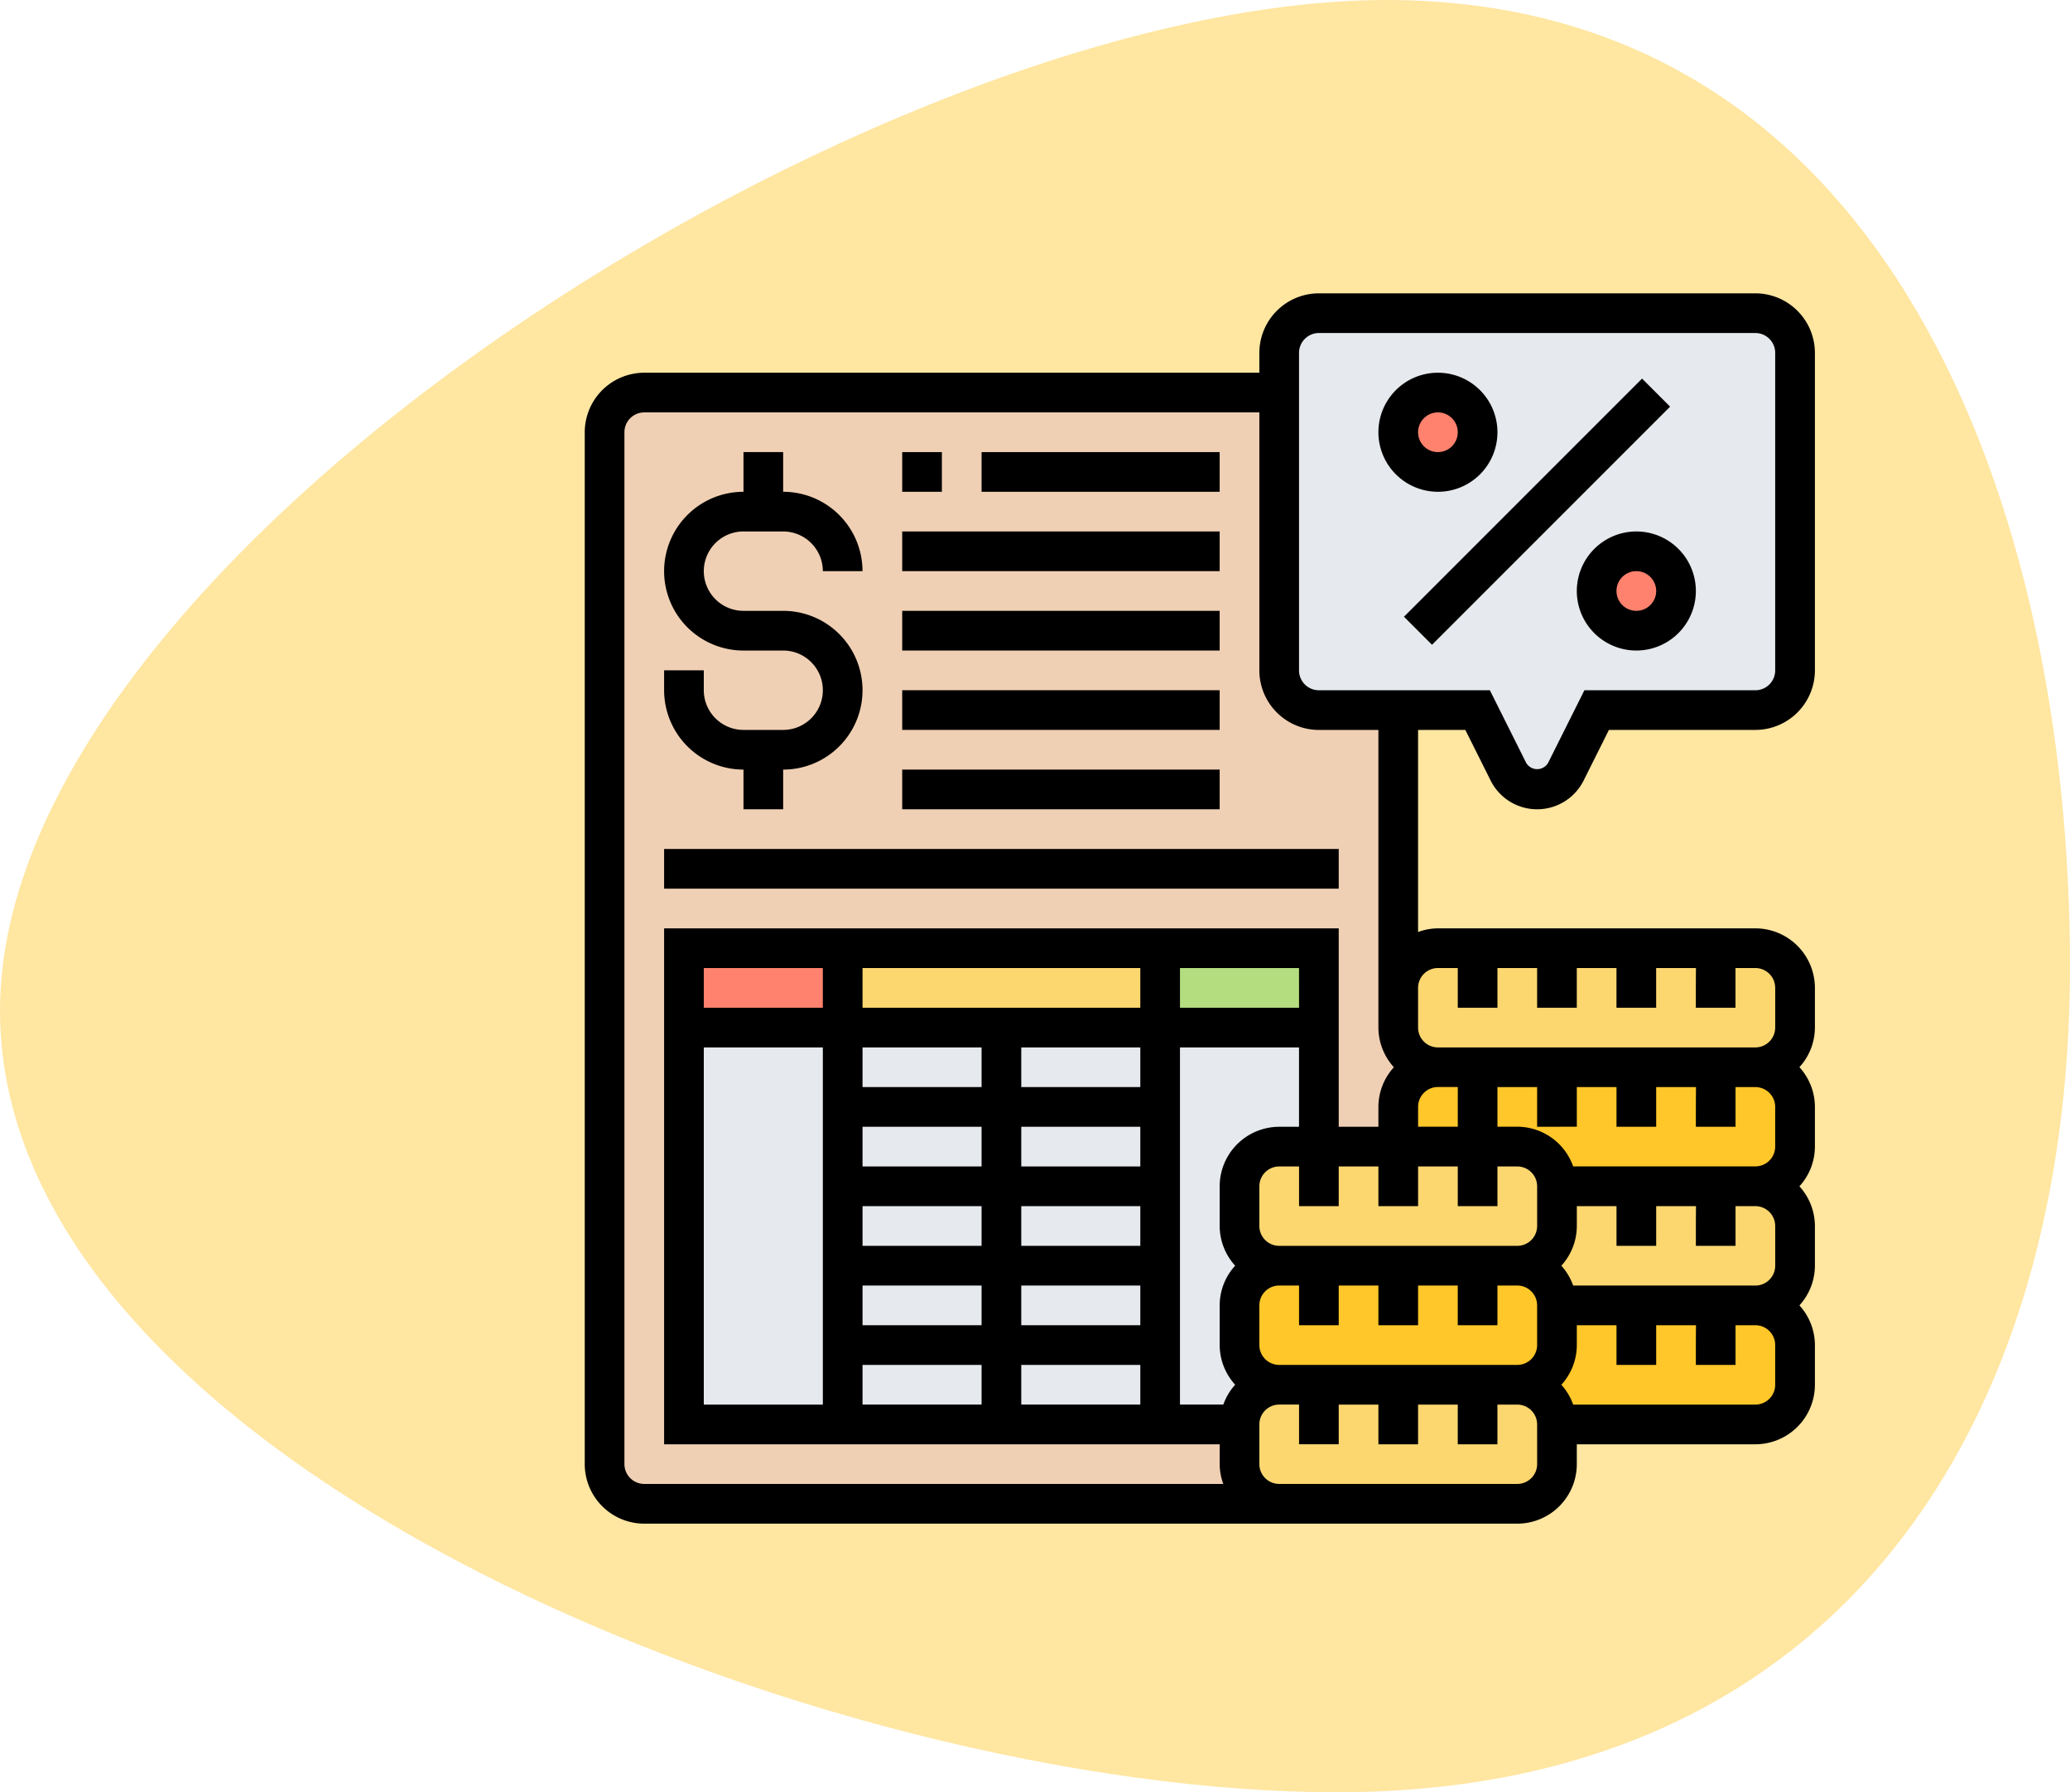 <svg xmlns="http://www.w3.org/2000/svg" width="129.022" height="111.699" viewBox="0 0 129.022 111.699">
  <g id="Grupo_927034" data-name="Grupo 927034" transform="translate(-838.813 -1318.042)">
    <path id="Trazado_633646" data-name="Trazado 633646" d="M308.252-224.482c0,28.432-14.28,51.481-45.709,51.481s-83.313-20.294-83.313-48.726S234.219-284.7,265.648-284.7,308.252-252.914,308.252-224.482Z" transform="translate(659.583 1602.742)" fill="#ffe6a1"/>
    <g id="impuestos" transform="translate(875.26 1336.324)">
      <g id="Grupo_926933" data-name="Grupo 926933" transform="translate(1.237 1.237)">
        <g id="Grupo_926918" data-name="Grupo 926918" transform="translate(0 4.947)">
          <path id="Trazado_633703" data-name="Trazado 633703" d="M50.468,74.256H1V7.473A2.473,2.473,0,0,1,3.473,5H50.468Z" transform="translate(-1 -5)" fill="#f0d0b4"/>
        </g>
        <g id="Grupo_926919" data-name="Grupo 926919" transform="translate(4.947 44.521)">
          <path id="Trazado_633704" data-name="Trazado 633704" d="M44.575,37v7.42H42.1a2.481,2.481,0,0,0-2.473,2.473v2.473A2.481,2.481,0,0,0,42.1,51.84a2.481,2.481,0,0,0-2.473,2.473v2.473A2.481,2.481,0,0,0,42.1,59.261a2.481,2.481,0,0,0-2.473,2.473H5V37H44.575Z" transform="translate(-5 -37)" fill="#e6e9ed"/>
        </g>
        <g id="Grupo_926920" data-name="Grupo 926920" transform="translate(39.575 59.362)">
          <path id="Trazado_633705" data-name="Trazado 633705" d="M47.84,49h2.473a2.481,2.481,0,0,1,2.473,2.473v2.473a2.481,2.481,0,0,1-2.473,2.473H35.473A2.481,2.481,0,0,1,33,53.947V51.473A2.481,2.481,0,0,1,35.473,49H47.84Z" transform="translate(-33 -49)" fill="#ffc729"/>
        </g>
        <g id="Grupo_926921" data-name="Grupo 926921" transform="translate(56.888 61.835)">
          <path id="Trazado_633706" data-name="Trazado 633706" d="M59.367,51H61.84a2.481,2.481,0,0,1,2.473,2.473v2.473A2.481,2.481,0,0,1,61.84,58.42H49.473A2.481,2.481,0,0,0,47,55.947a2.481,2.481,0,0,0,2.473-2.473V51h9.894Z" transform="translate(-47 -51)" fill="#ffc729"/>
        </g>
        <g id="Grupo_926922" data-name="Grupo 926922" transform="translate(49.468 46.995)">
          <path id="Trazado_633707" data-name="Trazado 633707" d="M45.947,39H63.261a2.481,2.481,0,0,1,2.473,2.473v2.473a2.481,2.481,0,0,1-2.473,2.473H50.894a2.481,2.481,0,0,0-2.473-2.473H41V41.473A2.481,2.481,0,0,1,43.473,39Z" transform="translate(-41 -39)" fill="#ffc729"/>
        </g>
        <g id="Grupo_926923" data-name="Grupo 926923" transform="translate(56.888 54.415)">
          <path id="Trazado_633708" data-name="Trazado 633708" d="M59.367,45H61.84a2.481,2.481,0,0,1,2.473,2.473v2.473A2.481,2.481,0,0,1,61.84,52.42H49.473A2.481,2.481,0,0,0,47,49.947a2.481,2.481,0,0,0,2.473-2.473V45h9.894Z" transform="translate(-47 -45)" fill="#fcd770"/>
        </g>
        <g id="Grupo_926924" data-name="Grupo 926924" transform="translate(49.468 39.575)">
          <path id="Trazado_633709" data-name="Trazado 633709" d="M45.947,33H63.261a2.481,2.481,0,0,1,2.473,2.473v2.473a2.481,2.481,0,0,1-2.473,2.473H43.473A2.481,2.481,0,0,1,41,37.947V35.473A2.481,2.481,0,0,1,43.473,33Z" transform="translate(-41 -33)" fill="#fcd770"/>
        </g>
        <g id="Grupo_926925" data-name="Grupo 926925" transform="translate(42.048)">
          <path id="Trazado_633710" data-name="Trazado 633710" d="M67.154,3.473V23.261a2.481,2.481,0,0,1-2.473,2.473H54.787L52.87,29.58a2.011,2.011,0,0,1-3.586,0l-1.917-3.846H37.473A2.481,2.481,0,0,1,35,23.261V3.473A2.481,2.481,0,0,1,37.473,1H64.681A2.481,2.481,0,0,1,67.154,3.473Z" transform="translate(-35 -1)" fill="#e6e9ed"/>
        </g>
        <g id="Grupo_926926" data-name="Grupo 926926" transform="translate(61.835 14.84)">
          <circle id="Elipse_4825" data-name="Elipse 4825" cx="2.5" cy="2.5" r="2.5" transform="translate(-0.396 -0.401)" fill="#ff826e"/>
        </g>
        <g id="Grupo_926927" data-name="Grupo 926927" transform="translate(39.575 66.782)">
          <path id="Trazado_633711" data-name="Trazado 633711" d="M47.84,55h2.473a2.481,2.481,0,0,1,2.473,2.473v2.473a2.481,2.481,0,0,1-2.473,2.473H35.473A2.481,2.481,0,0,1,33,59.947V57.473A2.481,2.481,0,0,1,35.473,55H47.84Z" transform="translate(-33 -55)" fill="#fcd770"/>
        </g>
        <g id="Grupo_926928" data-name="Grupo 926928" transform="translate(39.575 51.942)">
          <path id="Trazado_633712" data-name="Trazado 633712" d="M47.84,43h2.473a2.481,2.481,0,0,1,2.473,2.473v2.473a2.481,2.481,0,0,1-2.473,2.473H35.473A2.481,2.481,0,0,1,33,47.947V45.473A2.481,2.481,0,0,1,35.473,43H47.84Z" transform="translate(-33 -43)" fill="#fcd770"/>
        </g>
        <g id="Grupo_926929" data-name="Grupo 926929" transform="translate(49.468 4.947)">
          <ellipse id="Elipse_4826" data-name="Elipse 4826" cx="2.5" cy="2" rx="2.5" ry="2" transform="translate(-0.029 0.492)" fill="#ff826e"/>
        </g>
        <g id="Grupo_926930" data-name="Grupo 926930" transform="translate(34.628 39.575)">
          <path id="Trazado_633713" data-name="Trazado 633713" d="M29,33h9.894v4.947H29Z" transform="translate(-29 -33)" fill="#b4dd7f"/>
        </g>
        <g id="Grupo_926931" data-name="Grupo 926931" transform="translate(14.84 39.575)">
          <path id="Trazado_633714" data-name="Trazado 633714" d="M13,33H32.787v4.947H13Z" transform="translate(-13 -33)" fill="#fcd770"/>
        </g>
        <g id="Grupo_926932" data-name="Grupo 926932" transform="translate(4.947 39.575)">
          <path id="Trazado_633715" data-name="Trazado 633715" d="M5,33h9.894v4.947H5Z" transform="translate(-5 -33)" fill="#ff826e"/>
        </g>
      </g>
      <g id="Grupo_926934" data-name="Grupo 926934">
        <path id="Trazado_633716" data-name="Trazado 633716" d="M54.887,27.208l1.578,3.157a3.239,3.239,0,0,0,5.793,0l1.578-3.157h9.129a3.715,3.715,0,0,0,3.71-3.71V3.71A3.715,3.715,0,0,0,72.966,0H45.758a3.715,3.715,0,0,0-3.71,3.71V4.947H3.71A3.715,3.715,0,0,0,0,8.657V72.966a3.715,3.715,0,0,0,3.71,3.71H58.125a3.715,3.715,0,0,0,3.71-3.71V71.729h11.13a3.715,3.715,0,0,0,3.71-3.71V65.545a3.686,3.686,0,0,0-.965-2.473,3.68,3.68,0,0,0,.965-2.473V58.125a3.686,3.686,0,0,0-.965-2.473,3.68,3.68,0,0,0,.965-2.473V50.7a3.686,3.686,0,0,0-.965-2.473,3.68,3.68,0,0,0,.965-2.473V43.285a3.715,3.715,0,0,0-3.71-3.71H53.178a3.668,3.668,0,0,0-1.237.228V27.208ZM44.521,3.71a1.238,1.238,0,0,1,1.237-1.237H72.966A1.238,1.238,0,0,1,74.2,3.71V23.5a1.238,1.238,0,0,1-1.237,1.237H62.308l-2.262,4.524a.792.792,0,0,1-1.367,0l-2.263-4.524H45.758A1.238,1.238,0,0,1,44.521,23.5ZM51.942,50.7a1.238,1.238,0,0,1,1.237-1.237h1.237v2.473H51.942Zm9.894,1.237V49.468h2.473v2.473h2.473V49.468h2.482c-.009.628-.009,1.427-.009,2.473h2.473s0-1.4,0-2.473h1.238A1.238,1.238,0,0,1,74.2,50.7v2.473a1.238,1.238,0,0,1-1.237,1.237H61.608a3.705,3.705,0,0,0-3.483-2.473H56.888V49.468h2.473v2.473ZM74.2,58.125V60.6a1.238,1.238,0,0,1-1.237,1.237H61.608a3.676,3.676,0,0,0-.737-1.237,3.68,3.68,0,0,0,.965-2.473V56.888h2.473v2.473h2.473V56.888h2.482c-.009.628-.009,1.427-.009,2.473h2.473s0-1.4,0-2.473h1.238A1.238,1.238,0,0,1,74.2,58.125ZM43.285,66.782a1.238,1.238,0,0,1-1.237-1.237V63.072a1.238,1.238,0,0,1,1.237-1.237h1.237v2.473h2.473V61.835h2.473v2.473h2.473V61.835h2.473v2.473h2.473V61.835h1.237a1.238,1.238,0,0,1,1.237,1.237v2.473a1.238,1.238,0,0,1-1.237,1.237Zm8.657-9.894V54.415h2.473v2.473h2.473V54.415h1.237a1.238,1.238,0,0,1,1.237,1.237v2.473a1.238,1.238,0,0,1-1.237,1.237H43.285a1.238,1.238,0,0,1-1.237-1.237V55.652a1.238,1.238,0,0,1,1.237-1.237h1.237v2.473h2.473V54.415h2.473v2.473Zm-7.42-12.367H37.1V42.048h7.42Zm-9.894,0H17.314V42.048H34.628Zm0,14.84h-7.42V56.888h7.42ZM17.314,56.888h7.42v2.473h-7.42Zm17.314-2.473h-7.42V51.942h7.42Zm-9.894,0h-7.42V51.942h7.42Zm-7.42-4.947V46.995h7.42v2.473Zm0,12.367h7.42v2.473h-7.42Zm9.894,0h7.42v2.473h-7.42Zm7.42-12.367h-7.42V46.995h7.42ZM14.84,44.521H7.42V42.048h7.42ZM7.42,46.995h7.42V69.256H7.42Zm9.894,19.787h7.42v2.473h-7.42Zm9.894,0h7.42v2.473h-7.42ZM37.1,46.995h7.42v4.947H43.285a3.715,3.715,0,0,0-3.71,3.71v2.473a3.686,3.686,0,0,0,.965,2.473,3.68,3.68,0,0,0-.965,2.473v2.473a3.686,3.686,0,0,0,.965,2.473,3.676,3.676,0,0,0-.737,1.237H37.1ZM59.362,72.966A1.238,1.238,0,0,1,58.125,74.2H43.285a1.238,1.238,0,0,1-1.237-1.237V70.492a1.238,1.238,0,0,1,1.237-1.237h1.237v2.473h2.473V69.256h2.473v2.473h2.473V69.256h2.473v2.473h2.473V69.256h1.237a1.238,1.238,0,0,1,1.237,1.237ZM74.2,68.019a1.238,1.238,0,0,1-1.237,1.237H61.608a3.676,3.676,0,0,0-.737-1.237,3.68,3.68,0,0,0,.965-2.473V64.309h2.473v2.473h2.473V64.309h2.482c-.009.628-.009,1.427-.009,2.473h2.473s0-1.4,0-2.473h1.238A1.238,1.238,0,0,1,74.2,65.545ZM53.178,42.048h1.237v2.473h2.473V42.048h2.473v2.473h2.473V42.048h2.473v2.473h2.473V42.048h2.482c-.009.628-.009,1.427-.009,2.473h2.473s0-1.4,0-2.473h1.238A1.238,1.238,0,0,1,74.2,43.285v2.473a1.238,1.238,0,0,1-1.237,1.237H53.178a1.238,1.238,0,0,1-1.237-1.237V43.285A1.238,1.238,0,0,1,53.178,42.048Zm-3.71,1.237v2.473a3.686,3.686,0,0,0,.965,2.473,3.68,3.68,0,0,0-.965,2.473v1.237H46.995V39.575H4.947V71.729H39.575v1.237A3.668,3.668,0,0,0,39.8,74.2H3.71a1.238,1.238,0,0,1-1.237-1.237V8.657A1.238,1.238,0,0,1,3.71,7.42H42.048V23.5a3.715,3.715,0,0,0,3.71,3.71h3.71Z"/>
        <path id="Trazado_633717" data-name="Trazado 633717" d="M8.947,27.787v2.473H11.42V27.787a4.947,4.947,0,1,0,0-9.894H8.947a2.473,2.473,0,1,1,0-4.947H11.42a2.476,2.476,0,0,1,2.473,2.473h2.473a4.952,4.952,0,0,0-4.947-4.947V8H8.947v2.473a4.947,4.947,0,1,0,0,9.894H11.42a2.473,2.473,0,0,1,0,4.947H8.947A2.476,2.476,0,0,1,6.473,22.84V21.6H4V22.84A4.952,4.952,0,0,0,8.947,27.787Z" transform="translate(0.947 1.894)"/>
        <path id="Trazado_633718" data-name="Trazado 633718" d="M0,0H20.988V2.473H0Z" transform="translate(51.061 20.153) rotate(-45)"/>
        <path id="Trazado_633719" data-name="Trazado 633719" d="M50,15.71A3.71,3.71,0,1,0,53.71,12,3.715,3.715,0,0,0,50,15.71Zm4.947,0a1.237,1.237,0,1,1-1.237-1.237A1.238,1.238,0,0,1,54.947,15.71Z" transform="translate(11.835 2.84)"/>
        <path id="Trazado_633720" data-name="Trazado 633720" d="M43.71,11.42A3.71,3.71,0,1,0,40,7.71,3.715,3.715,0,0,0,43.71,11.42Zm0-4.947A1.237,1.237,0,1,1,42.473,7.71,1.238,1.238,0,0,1,43.71,6.473Z" transform="translate(9.468 0.947)"/>
        <path id="Trazado_633721" data-name="Trazado 633721" d="M4,28H46.048v2.473H4Z" transform="translate(0.947 6.628)"/>
        <path id="Trazado_633722" data-name="Trazado 633722" d="M16,8h2.473v2.473H16Z" transform="translate(3.787 1.894)"/>
        <path id="Trazado_633723" data-name="Trazado 633723" d="M20,8H34.84v2.473H20Z" transform="translate(4.734 1.894)"/>
        <path id="Trazado_633724" data-name="Trazado 633724" d="M16,12H35.787v2.473H16Z" transform="translate(3.787 2.84)"/>
        <path id="Trazado_633725" data-name="Trazado 633725" d="M16,16H35.787v2.473H16Z" transform="translate(3.787 3.787)"/>
        <path id="Trazado_633726" data-name="Trazado 633726" d="M16,20H35.787v2.473H16Z" transform="translate(3.787 4.734)"/>
        <path id="Trazado_633727" data-name="Trazado 633727" d="M16,24H35.787v2.473H16Z" transform="translate(3.787 5.681)"/>
      </g>
    </g>
  </g>
</svg>
